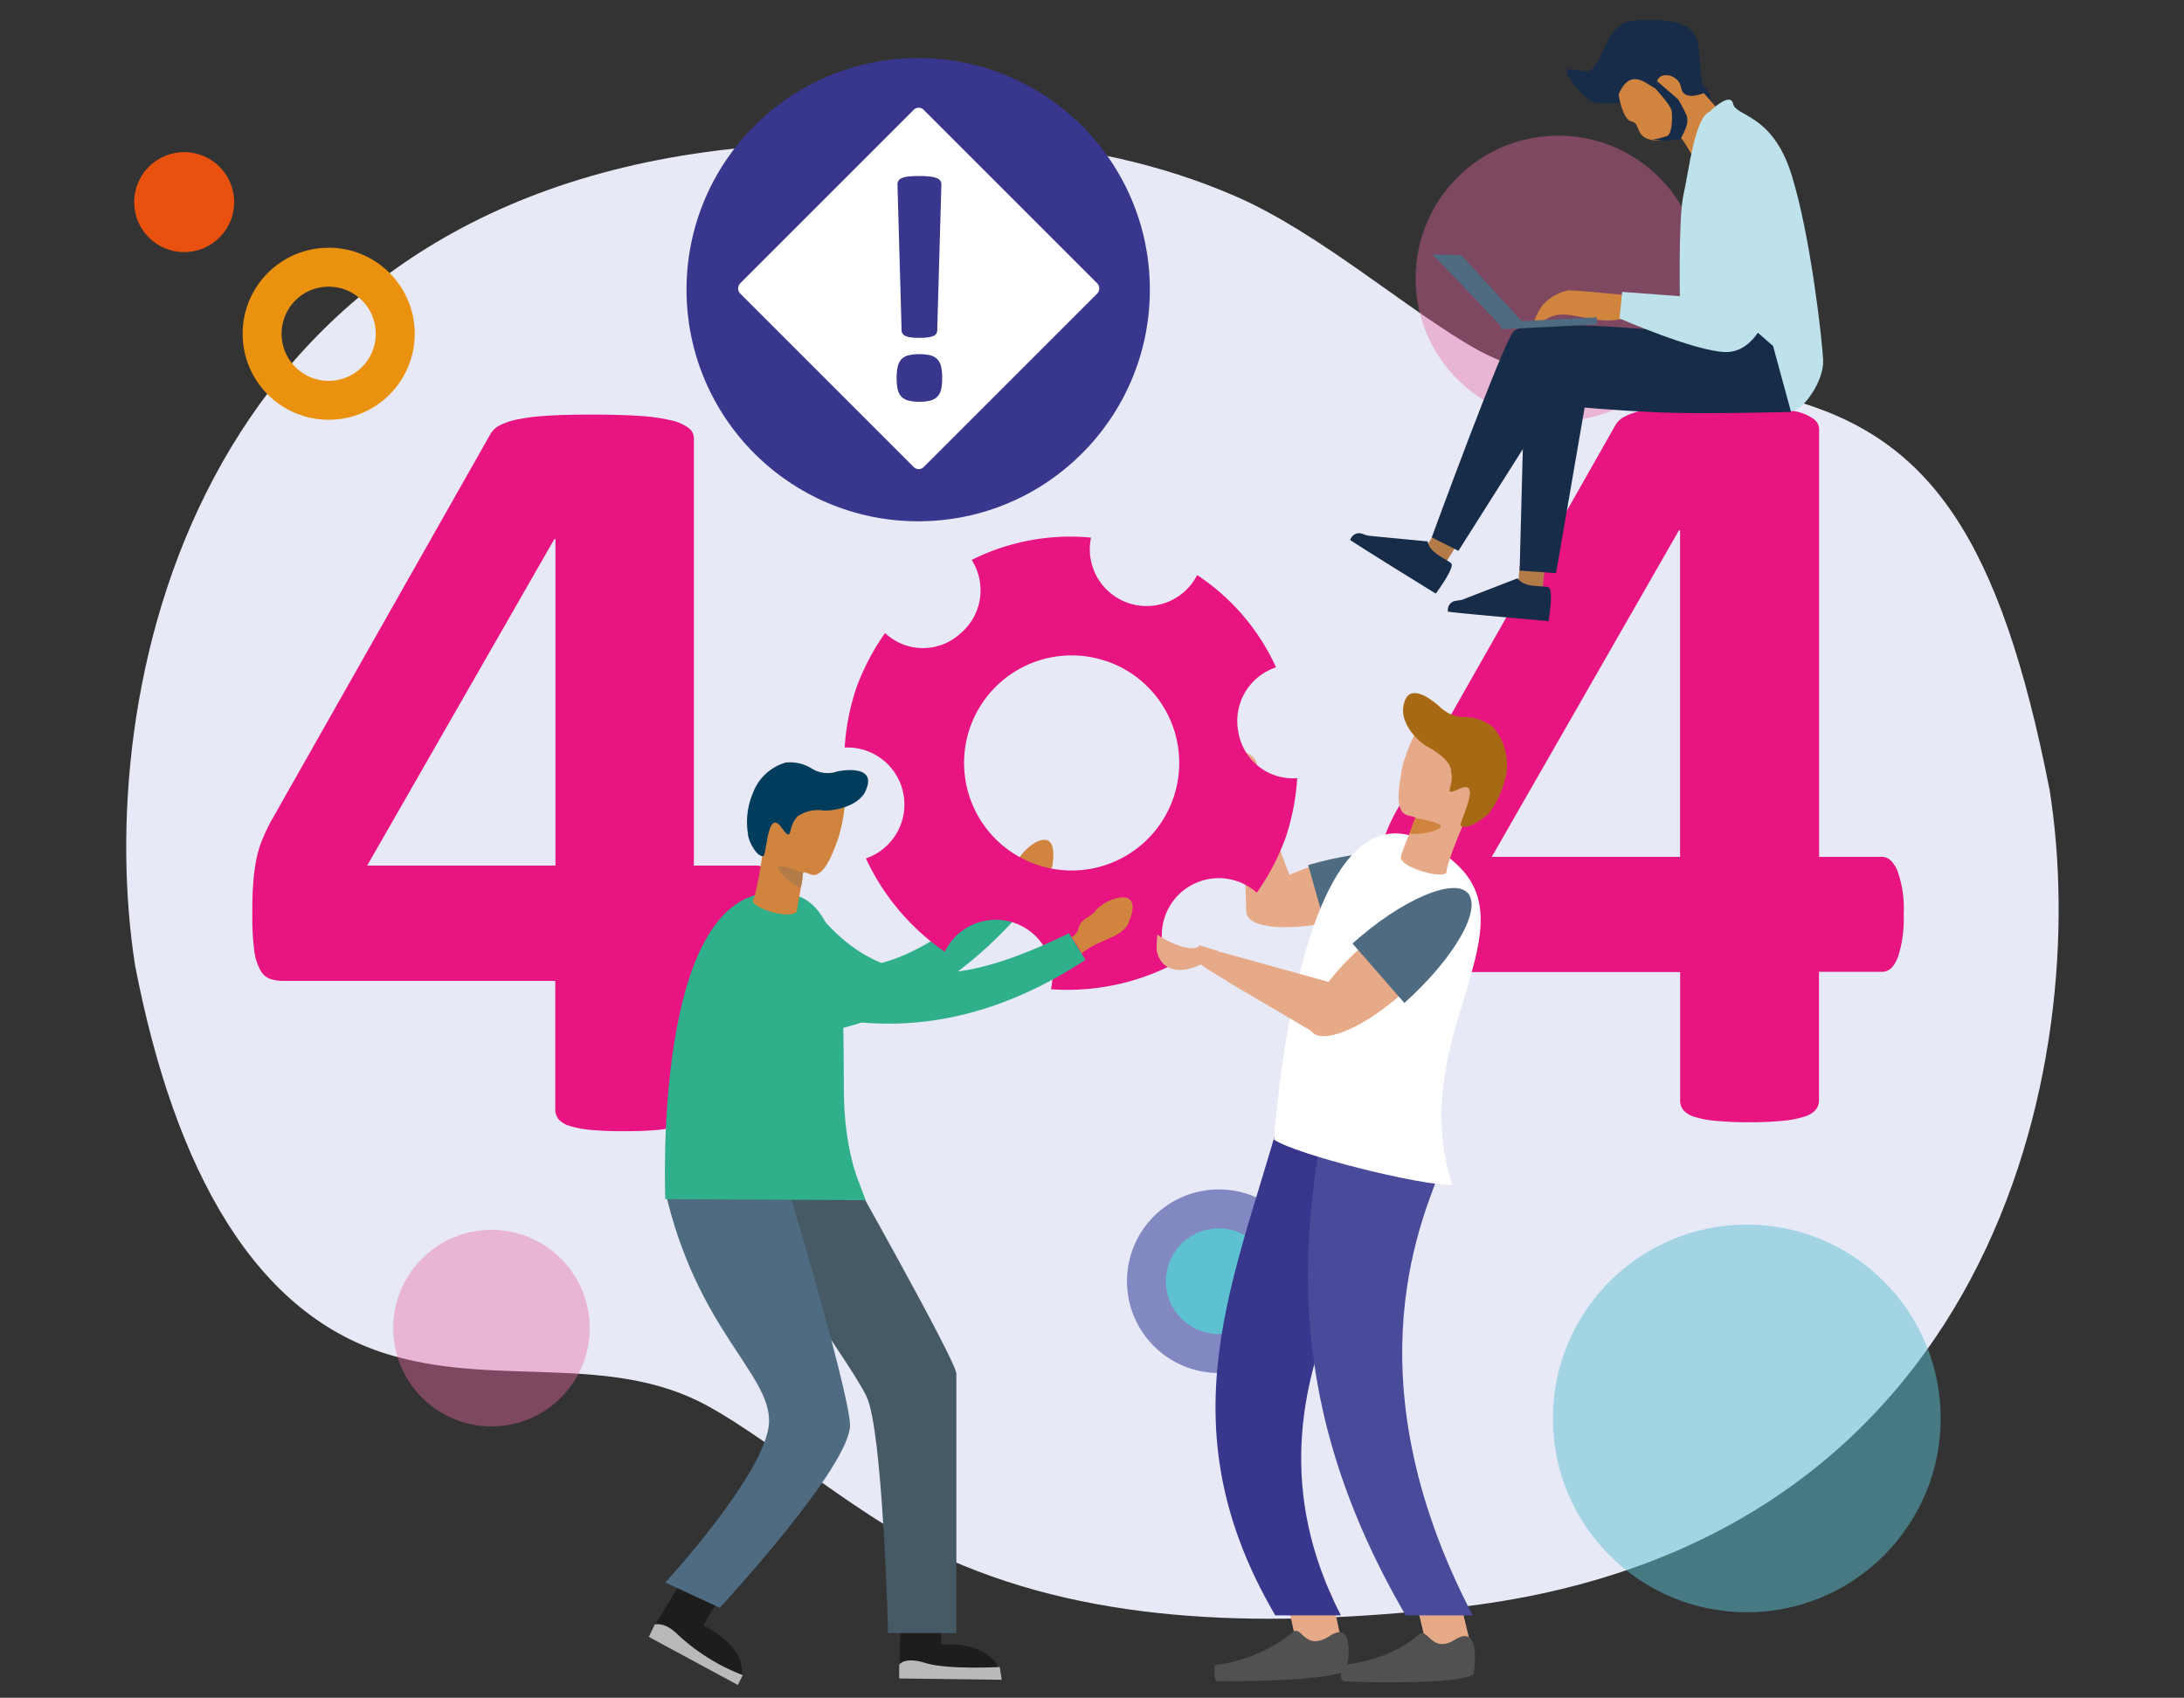 <svg xmlns="http://www.w3.org/2000/svg" viewBox="0 0 276.89 215.28"><rect x="0" y="0" width="276.89" height="215.28" fill="#333333" stroke="none"/><defs><style>.cls-1{fill:#e8e9f6;}.cls-2,.cls-7{fill:#5dc1d2;}.cls-3,.cls-5{fill:none;stroke-miterlimit:10;}.cls-3{stroke:#8288c2;stroke-width:4.94px;}.cls-4{fill:#e9510e;}.cls-5{stroke:#ea9210;stroke-width:4.94px;}.cls-6{fill:#ec68a3;opacity:0.4;}.cls-7{opacity:0.5;}.cls-18,.cls-8{fill:#38378d;}.cls-9{fill:#fff;}.cls-10,.cls-29{fill:#e71482;}.cls-11,.cls-27{fill:#b37b47;}.cls-12{fill:#172c48;}.cls-13,.cls-21{fill:#d0843e;}.cls-14{fill:#bde2ec;}.cls-15,.cls-19{fill:#4e6b81;}.cls-16{fill:#e6aa88;}.cls-16,.cls-17,.cls-18,.cls-19,.cls-20,.cls-21,.cls-22,.cls-23,.cls-24,.cls-25,.cls-26,.cls-27,.cls-28,.cls-29{fill-rule:evenodd;}.cls-17{fill:#515151;}.cls-20{fill:#494b9a;}.cls-22{fill:#a86915;}.cls-23{fill:#1d1e1b;}.cls-24{fill:#b9b9b9;}.cls-25{fill:#455a64;}.cls-26{fill:#2fb08a;}.cls-28{fill:#003d5c;}</style></defs><g id="Layer_1" data-name="Layer 1"><g id="Bob_2" data-name="Bob 2"><path class="cls-1" d="M259.86,100.21c-6.28-32-15.19-44.62-32.77-49.52-13.57-3.84-27.51.36-39.72-6.3-8.79-4.9-20-14.85-30.75-19.51-18.91-8.24-40.57-8.51-63.87-6C24,26.35,11.7,88.05,17.14,122.5c5,25.79,15.19,44.55,32.77,49.44,13.57,3.85,27.51-.35,39.73,6.29,8.84,4.84,20,14.85,30.74,19.54,18.88,8.31,40.57,8.63,63.87,6.1C253,196.34,265.3,134.66,259.86,100.21Z"/></g><circle class="cls-2" cx="154.62" cy="163.47" r="9.12"/><circle class="cls-3" cx="154.52" cy="162.46" r="9.17"/><circle class="cls-4" cx="23.35" cy="25.63" r="6.34"/><circle class="cls-5" cx="41.67" cy="42.32" r="8.44"/><circle class="cls-6" cx="62.31" cy="168.41" r="12.46"/><circle class="cls-6" cx="197.57" cy="35.3" r="18.1"/><circle class="cls-7" cx="221.46" cy="179.86" r="24.58"/><circle class="cls-8" cx="116.41" cy="36.73" r="29.37"/><rect class="cls-9" x="100.02" y="20.11" width="32.92" height="32.92" rx="0.88" transform="translate(59.97 -71.65) rotate(45)"/><path class="cls-8" d="M114.44,42.33a.74.74,0,0,0,.36.27,2.36,2.36,0,0,0,.68.18,8.17,8.17,0,0,0,1.09.06,8.05,8.05,0,0,0,1.07-.06,2.52,2.52,0,0,0,.7-.18.67.67,0,0,0,.35-.27.91.91,0,0,0,.13-.37l.53-18.58a.86.86,0,0,0-.13-.46,1,1,0,0,0-.45-.33,3.67,3.67,0,0,0-.85-.2,10.19,10.19,0,0,0-1.35-.07,13,13,0,0,0-1.37.06,3.08,3.08,0,0,0-.85.19.83.83,0,0,0-.57.81L114.31,42A.91.91,0,0,0,114.44,42.33Z"/><path class="cls-8" d="M118.85,45.57a1.87,1.87,0,0,0-.89-.51,5.47,5.47,0,0,0-1.39-.15,5.63,5.63,0,0,0-1.41.15,1.82,1.82,0,0,0-.89.51,2.13,2.13,0,0,0-.46.94,6.55,6.55,0,0,0-.13,1.44,6.42,6.42,0,0,0,.13,1.42,2.1,2.1,0,0,0,.46.92,1.89,1.89,0,0,0,.89.5,5.63,5.63,0,0,0,1.41.15,5.47,5.47,0,0,0,1.39-.15,1.94,1.94,0,0,0,.89-.5,2,2,0,0,0,.47-.92,6.42,6.42,0,0,0,.13-1.42,6.55,6.55,0,0,0-.13-1.44A2,2,0,0,0,118.85,45.57Z"/><path class="cls-10" d="M98.74,117.14a15.47,15.47,0,0,1-.73,5.39c-.49,1.23-1.15,1.85-2,1.85H88v16.28a1.9,1.9,0,0,1-.42,1.22,3.11,3.11,0,0,1-1.46.87,13.44,13.44,0,0,1-2.71.52c-1.12.11-2.55.17-4.32.17s-3.07-.06-4.21-.17a12.89,12.89,0,0,1-2.71-.52,2.84,2.84,0,0,1-1.39-.87,2,2,0,0,1-.38-1.22V124.38H36a5.5,5.5,0,0,1-1.74-.25A2.3,2.3,0,0,1,33,123a6.9,6.9,0,0,1-.77-2.5,31.49,31.49,0,0,1-.24-4.35c0-1.49,0-2.78.1-3.87a25.74,25.74,0,0,1,.35-3,14.25,14.25,0,0,1,.69-2.51,25.56,25.56,0,0,1,1.15-2.5L62.2,55a2.94,2.94,0,0,1,1.19-1.08,8.93,8.93,0,0,1,2.33-.76,26.49,26.49,0,0,1,3.79-.45c1.53-.1,3.39-.14,5.57-.14q3.54,0,6,.17a23.19,23.19,0,0,1,4,.56,5.8,5.8,0,0,1,2.19.94,1.63,1.63,0,0,1,.7,1.32v54.2h8q1.11,0,1.92,1.71A14.52,14.52,0,0,1,98.74,117.14ZM70.42,68.36h-.14l-23.73,41.4H70.42Z"/><path class="cls-10" d="M241.35,116a15.24,15.24,0,0,1-.74,5.39c-.48,1.23-1.14,1.84-2,1.84h-8v16.28a1.88,1.88,0,0,1-.42,1.22,3,3,0,0,1-1.46.87,12.78,12.78,0,0,1-2.71.52,41.9,41.9,0,0,1-4.32.18,41.19,41.19,0,0,1-4.21-.18,12.28,12.28,0,0,1-2.71-.52,2.78,2.78,0,0,1-1.39-.87,2,2,0,0,1-.38-1.22V123.26H178.58a5.81,5.81,0,0,1-1.74-.24,2.35,2.35,0,0,1-1.29-1.11,7.11,7.11,0,0,1-.76-2.51,31.29,31.29,0,0,1-.24-4.35c0-1.48,0-2.77.1-3.86a25.93,25.93,0,0,1,.35-3,14.14,14.14,0,0,1,.69-2.5,25.68,25.68,0,0,1,1.15-2.51l28-49.33A2.87,2.87,0,0,1,206,52.81a8.77,8.77,0,0,1,2.33-.77,28,28,0,0,1,3.79-.45c1.53-.09,3.39-.14,5.57-.14q3.54,0,6.05.18a23.34,23.34,0,0,1,4,.55,6,6,0,0,1,2.19.94,1.63,1.63,0,0,1,.7,1.32v54.21h8c.74,0,1.38.57,1.91,1.7A14.32,14.32,0,0,1,241.35,116ZM213,67.25h-.14l-23.73,41.4H213Z"/><path class="cls-11" d="M192.67,71.8l-.22,2.36c.23,0,3.16.3,3.16.3l.22-2.36Z"/><path class="cls-12" d="M192.4,73.33l-7.08,2.74c-.06,0-.4.07-.75.11a1.16,1.16,0,0,0-1,1,1.06,1.06,0,0,0,0,.37c.06.1,12.76,1.21,12.76,1.21s.68-4,0-4.28S193.31,74.61,192.4,73.33Z"/><path class="cls-11" d="M182,67.44l-1.26,2c.2.11,2.69,1.69,2.69,1.69l1.26-2Z"/><path class="cls-12" d="M181,68.65s-7.4-.7-7.55-.73a5.43,5.43,0,0,1-.72-.23,1.15,1.15,0,0,0-1.38.44,1,1,0,0,0-.17.33c0,.11,10.85,6.81,10.85,6.81S184.45,72,184,71.46,181.24,70.2,181,68.65Z"/><path class="cls-12" d="M208.76,41.76s-15.47-1.41-16.89.28-10.35,26.1-10.35,26.1l3.38,1.71L196.83,51l13.68-6.52Z"/><path class="cls-12" d="M205.41,13s-2.76.41-3.73-.2-4.64-4.47-2.27-4,2.36.25,3.32-1.3,1.36-4.77,4.74-4.93,6.95,0,7.64,2.43.16,5.07,1,6.06,1.31,1.85-.63,1.51-4.22,1.09-4.22,1.09L207.77,12Z"/><path class="cls-13" d="M205.21,12s.48,3.18,1.64,3.4.41,1.86,2.43,2.32,3.42-.64,3.87-.19,2.4,3.92,2.4,3.92l.88,1,2.14-7.72L216,11.8s-2.57,1.16-2.87-.7-3.26-2.19-3.06-.32S207.08,7.36,205.21,12Z"/><path class="cls-14" d="M216.73,14.17s2.65-2.63,3-1,5,1.25,7.41,9,3.87,20.86,4,23.48-2.5,6.43-4.09,6.51.78-3.14-4.45-8.15S213,39,213,39s-.26-11.24.43-14.28S214.83,15,216.73,14.17Z"/><path class="cls-12" d="M227.07,52.23s-10.4.29-16.17.08c-4.75-.17-10-.63-10-.63l-3.62,21-4.62-.33.71-27s-.87-4.09,7.71-3.67a197.78,197.78,0,0,0,20.56-.56l3.15,2.75Z"/><path class="cls-13" d="M205.62,37.37s-6.09-.59-6.76-.56a6,6,0,0,0-3.38,2c-.67,1-1.49,2.69-.51,2.28s1.63-1.52,4.27-1.11,3.84.92,6.27.49S205.62,37.37,205.62,37.37Z"/><polygon class="cls-15" points="185.26 32.35 193.36 41.2 190.3 41.35 181.63 32.26 185.26 32.35"/><path class="cls-14" d="M218.46,25s1.34-8,4.87-4.54,2.21,8.58,1.86,14c-.34,5.19-2.61,10.31-6.5,10.18s-13.36-4.26-13.36-4.26l.33-3.37,11.57.87S217.06,29.74,218.46,25Z"/><rect class="cls-15" x="190.29" y="40.54" width="12.16" height="0.9" transform="translate(-1.81 9.89) rotate(-2.87)"/><path class="cls-12" d="M209.81,11.17s2,2.13,2.12,2.9.06,2.92-.56,3.17a12,12,0,0,1-1.9.48l1.16.1s2.39.05,2.52-.33,1.1-1.8.67-2.85a14.68,14.68,0,0,0-1.08-2.06l-2.63-2.27Z"/><polygon class="cls-16" points="162.96 201.94 168.74 201.94 170.34 209.33 164.57 209.33 162.96 201.94"/><path class="cls-17" d="M168.54,207.47c-3.22,2.05-3.51-1.61-4.69-.44a19.61,19.61,0,0,1-9.82,4.11c0,.44-.29,2.05.44,2.05,2.2,0,14.51,0,16.27-1.47,0,0,1.32-6.59-2.2-4.25Z"/><path class="cls-18" d="M163.45,137.13c-5.46,22.62-17,41.71-1.77,67.7H170c-16-31,11.4-54.39,9.79-63.85-5,.48-11.23-4.5-16.36-3.85Z"/><path class="cls-16" d="M180.61,109.74c-.62-1.95-6.06-2.25-12.43-.45-6.22,1.65-10.73,4.65-10.11,6.61.47,1.95,6.07,2.25,12.28.6s10.89-4.81,10.26-6.76Z"/><path class="cls-19" d="M181.9,110.33c-.81-2.73-8-3-16.05-.64l2.73,9.63c8-2.25,14-6.26,13.32-9Z"/><polygon class="cls-16" points="179.33 202.27 184.94 202.27 186.71 209.65 181.09 209.65 179.33 202.27"/><path class="cls-20" d="M169.54,134.72c-5.61,22.62-6.42,44.12,8.67,70.11h8.5c-16.2-31-5.78-51.5-4-56.79-5.14.48-8-14-13.16-13.32Z"/><path class="cls-17" d="M184.47,207.91c-3.08,1.91-3.37-1.76-4.69-.58-2.34,2.19-6.45,3.51-9.67,3.81,0,.44-.44,2.05.43,2.05,2.2.15,14.37.44,16.28-.88,0,0,1.17-6.6-2.35-4.4Z"/><path class="cls-9" d="M161.52,144.51c2.89,1.92,18.29,5.77,22.62,5.77-5.93-18.13,9.63-31.77.81-40.43-18-17.33-22.63,24.23-23.43,34.66Z"/><path class="cls-16" d="M184.62,114.66c-1.6-1.6-6.73.65-11.71,5.14-5.13,4.49-8,9.3-6.58,11.07,1.61,1.6,6.74-.64,11.72-5.14s8-9.3,6.57-11.07Z"/><path class="cls-19" d="M186.07,113.22c-1.77-1.93-8.34.8-14.6,6.42l6.58,7.54c6.25-5.62,9.94-11.87,8-14Z"/><path class="cls-16" d="M179.81,92.52c-.64.48-1.92,4-2.08,5-.17,1.6-1.29,5.61,1,5.93,1.28.32.64.16.32,1.45a36.6,36.6,0,0,0-1.45,3.69c-.32,1.28,5,2.89,5.78,2.08,0-1.12,1.77-5.29,2.25-6.41,1-2.25,3-6.9,2.08-9-1.28-2.57-5.29-3.69-7.86-2.73Z"/><path class="cls-21" d="M179.33,103.75c.16,0-.16.33-.32,1.13-.16.32-.16.48-.32.8,1.28.32,4.65-.48,3.85-1.12a5,5,0,0,0-1.45-.48,6.43,6.43,0,0,0-1.76-.33Z"/><path class="cls-22" d="M184,97.66c-.32-1.29-1.6-2.09-2.56-2.73-1.77-.8-3.86-3.21-3.53-5.29.48-3.21,3.2-1.29,4.65,0a4.47,4.47,0,0,0,3.21,1.28,6,6,0,0,1,3.53,1.28A7.41,7.41,0,0,1,191,98a12.29,12.29,0,0,1-2.24,5.13c-.65.64-2.57,2.09-3.53,1.61-.49-.16,3-6.26-.32-4.66-2.25,1-.33-.48-1-2.4Z"/><path class="cls-16" d="M157.6,104.54c-.16-1.13-1.37-3.83-1.53-5.12,1-.48,1.12-2.89,0-4.33,2.88.16,4.33,1.44,2.56,4.65a40,40,0,0,0,1.77,3.85c-1.13-.16-1.31,3.8-2.59,3.64Z"/><polygon class="cls-16" points="158.01 115.6 157.6 103.43 159.98 101.67 163.61 111.3 158.01 115.6"/><path class="cls-23" d="M86.59,200.18l-3.85,6.42,11.07,6.58s1.93-3.69-4.65-7.06L89.8,205l1.29-2.08Z"/><path class="cls-24" d="M82.26,207.56,83,206s1.22-.43,2.9,1.24a25.49,25.49,0,0,0,8.27,5.17l-.62,1.25Z"/><path class="cls-23" d="M114.19,204.67l-.16,7.54,12.83.16s-.32-4.17-7.54-3.85v-3.69Z"/><path class="cls-24" d="M114,212.83v-1.74s.64-1.12,3.53-.16c2.89.8,9.22.45,9.22.45L127,213Z"/><path class="cls-25" d="M121.25,207.08h-8.66s-.65-25.67-2.73-30c-2.09-4.5-20.7-30.33-20.7-30.33h17.49s14.6,25.83,14.6,27.44v32.89Z"/><path class="cls-19" d="M84.35,200.66l6.9,3.21s16.68-18,16.52-23.26c-.32-5.14-8.82-33.22-8.82-33.22l-14.6,3.7c4,17.48,13.31,23.1,13.15,29.2-.16,6.25-13.15,20.37-13.15,20.37Z"/><path class="cls-26" d="M109.75,152.18l-25.4-.13s-1.77-40.11,14.44-38.83c8.82-.1,8.08,14.14,8.2,25.45.08,7.2,1.93,11.31,1.93,11.31Z"/><path class="cls-21" d="M107,101.51c.32.8-.48,4.17-.8,5-.48,1.29-1.77,5.14-3.53,4.33-1.13-.48-.8-.16-1,1s-.48,2.56-.64,3.69c-.48,1.12-5.29-.16-5.61-1.29.48-.8,1.12-5,1.28-6.09.32-2.25.8-6.9,2.73-8.19s5.94-.48,7.54,1.61Z"/><path class="cls-27" d="M101.84,110.65c-.17,0,0,.32-.17,1.13,0,.32-.16.48-.16.8-1.12-.32-3.53-2.57-2.56-2.73a4.67,4.67,0,0,1,1.44.32l1.45.48Z"/><path class="cls-28" d="M101,103.59a4.69,4.69,0,0,1,3.53-.8c1.77,0,4.66-.8,5.3-2.73,1.12-2.72-2.09-2.56-3.69-2.24A3.75,3.75,0,0,1,103,97.5a5.3,5.3,0,0,0-3.37-.81,6.27,6.27,0,0,0-4.17,3.86,9.33,9.33,0,0,0-.64,5.13c0,.8,1,2.89,1.92,2.89.48.16.48-6.42,2.41-3.53,1.44,1.92.64-.16,1.92-1.45Z"/><path class="cls-21" d="M127,113.22c.8-.64.48-1.6.8-2.25s1-1.12,1.28-1.92c.8-1.77,5.3-5.14,4.33.8-.64,1.77-3.21,2.89-4.49,5-.64-.48-1.28-1.12-1.92-1.6Z"/><path class="cls-26" d="M129.59,115.47c-1-1-1.92-1.77-3-2.73-8.82,7.86-18.77,14.92-31.6,5.45-2.25,4.5-4,8.35-6.26,12.84,16.36,2.57,29.84-2.89,40.91-15.56Z"/><path class="cls-29" d="M151.78,72.92a27.87,27.87,0,0,1,10,11.7A7.16,7.16,0,0,0,157,92.81a7,7,0,0,0,7.46,5.86,29.52,29.52,0,0,1-1.5,7.64,30.21,30.21,0,0,1-3.62,6.89,7.22,7.22,0,0,0-10.92,9.24,29.45,29.45,0,0,1-15.18,3,7.18,7.18,0,0,0-13.46-4.75,29.46,29.46,0,0,1-10-11.84,7.23,7.23,0,0,0-2.69-14.06,29.36,29.36,0,0,1,1.5-7.63,29.79,29.79,0,0,1,3.62-6.89,7,7,0,0,0,9.49.11A7.15,7.15,0,0,0,123.19,71a27.93,27.93,0,0,1,15.13-2.83,7.2,7.2,0,0,0,13.46,4.75ZM140.27,83.83A13.64,13.64,0,1,1,123,92.21a13.63,13.63,0,0,1,17.24-8.38Z"/><polygon class="cls-16" points="167.3 131.35 155.58 124.45 154.6 120.67 169.38 124.77 167.3 131.35"/><path class="cls-16" d="M154.4,120.57c-1.13-.32-1.2-.38-2.32-.7-.65,1-3.89-.25-5.34-1.37a18.7,18.7,0,0,0-.1,2c.45,2.38,2.65,3.21,5.6,1.8a36.86,36.86,0,0,0,4.22,2.54c-.16-1.12-1.59-2.91-1.75-4Z"/><path class="cls-26" d="M137.61,121.72c-.64-1.12-1.44-2.24-2.08-3.37-10.75,5.14-22.71,9.36-32.33-3.16-3.53,3.69-5.7,6.53-9.23,10.22,15.09,7.06,29.69,5.46,43.64-3.69Z"/><path class="cls-21" d="M135.85,118.84c1-.49.8-1.45,1.28-1.93.64-.64,1.29-.8,1.77-1.44,1.28-1.61,6.58-3.53,4,1.92-1.12,1.61-4,1.93-5.78,3.53a14.61,14.61,0,0,0-1.28-2.08Z"/></g></svg>